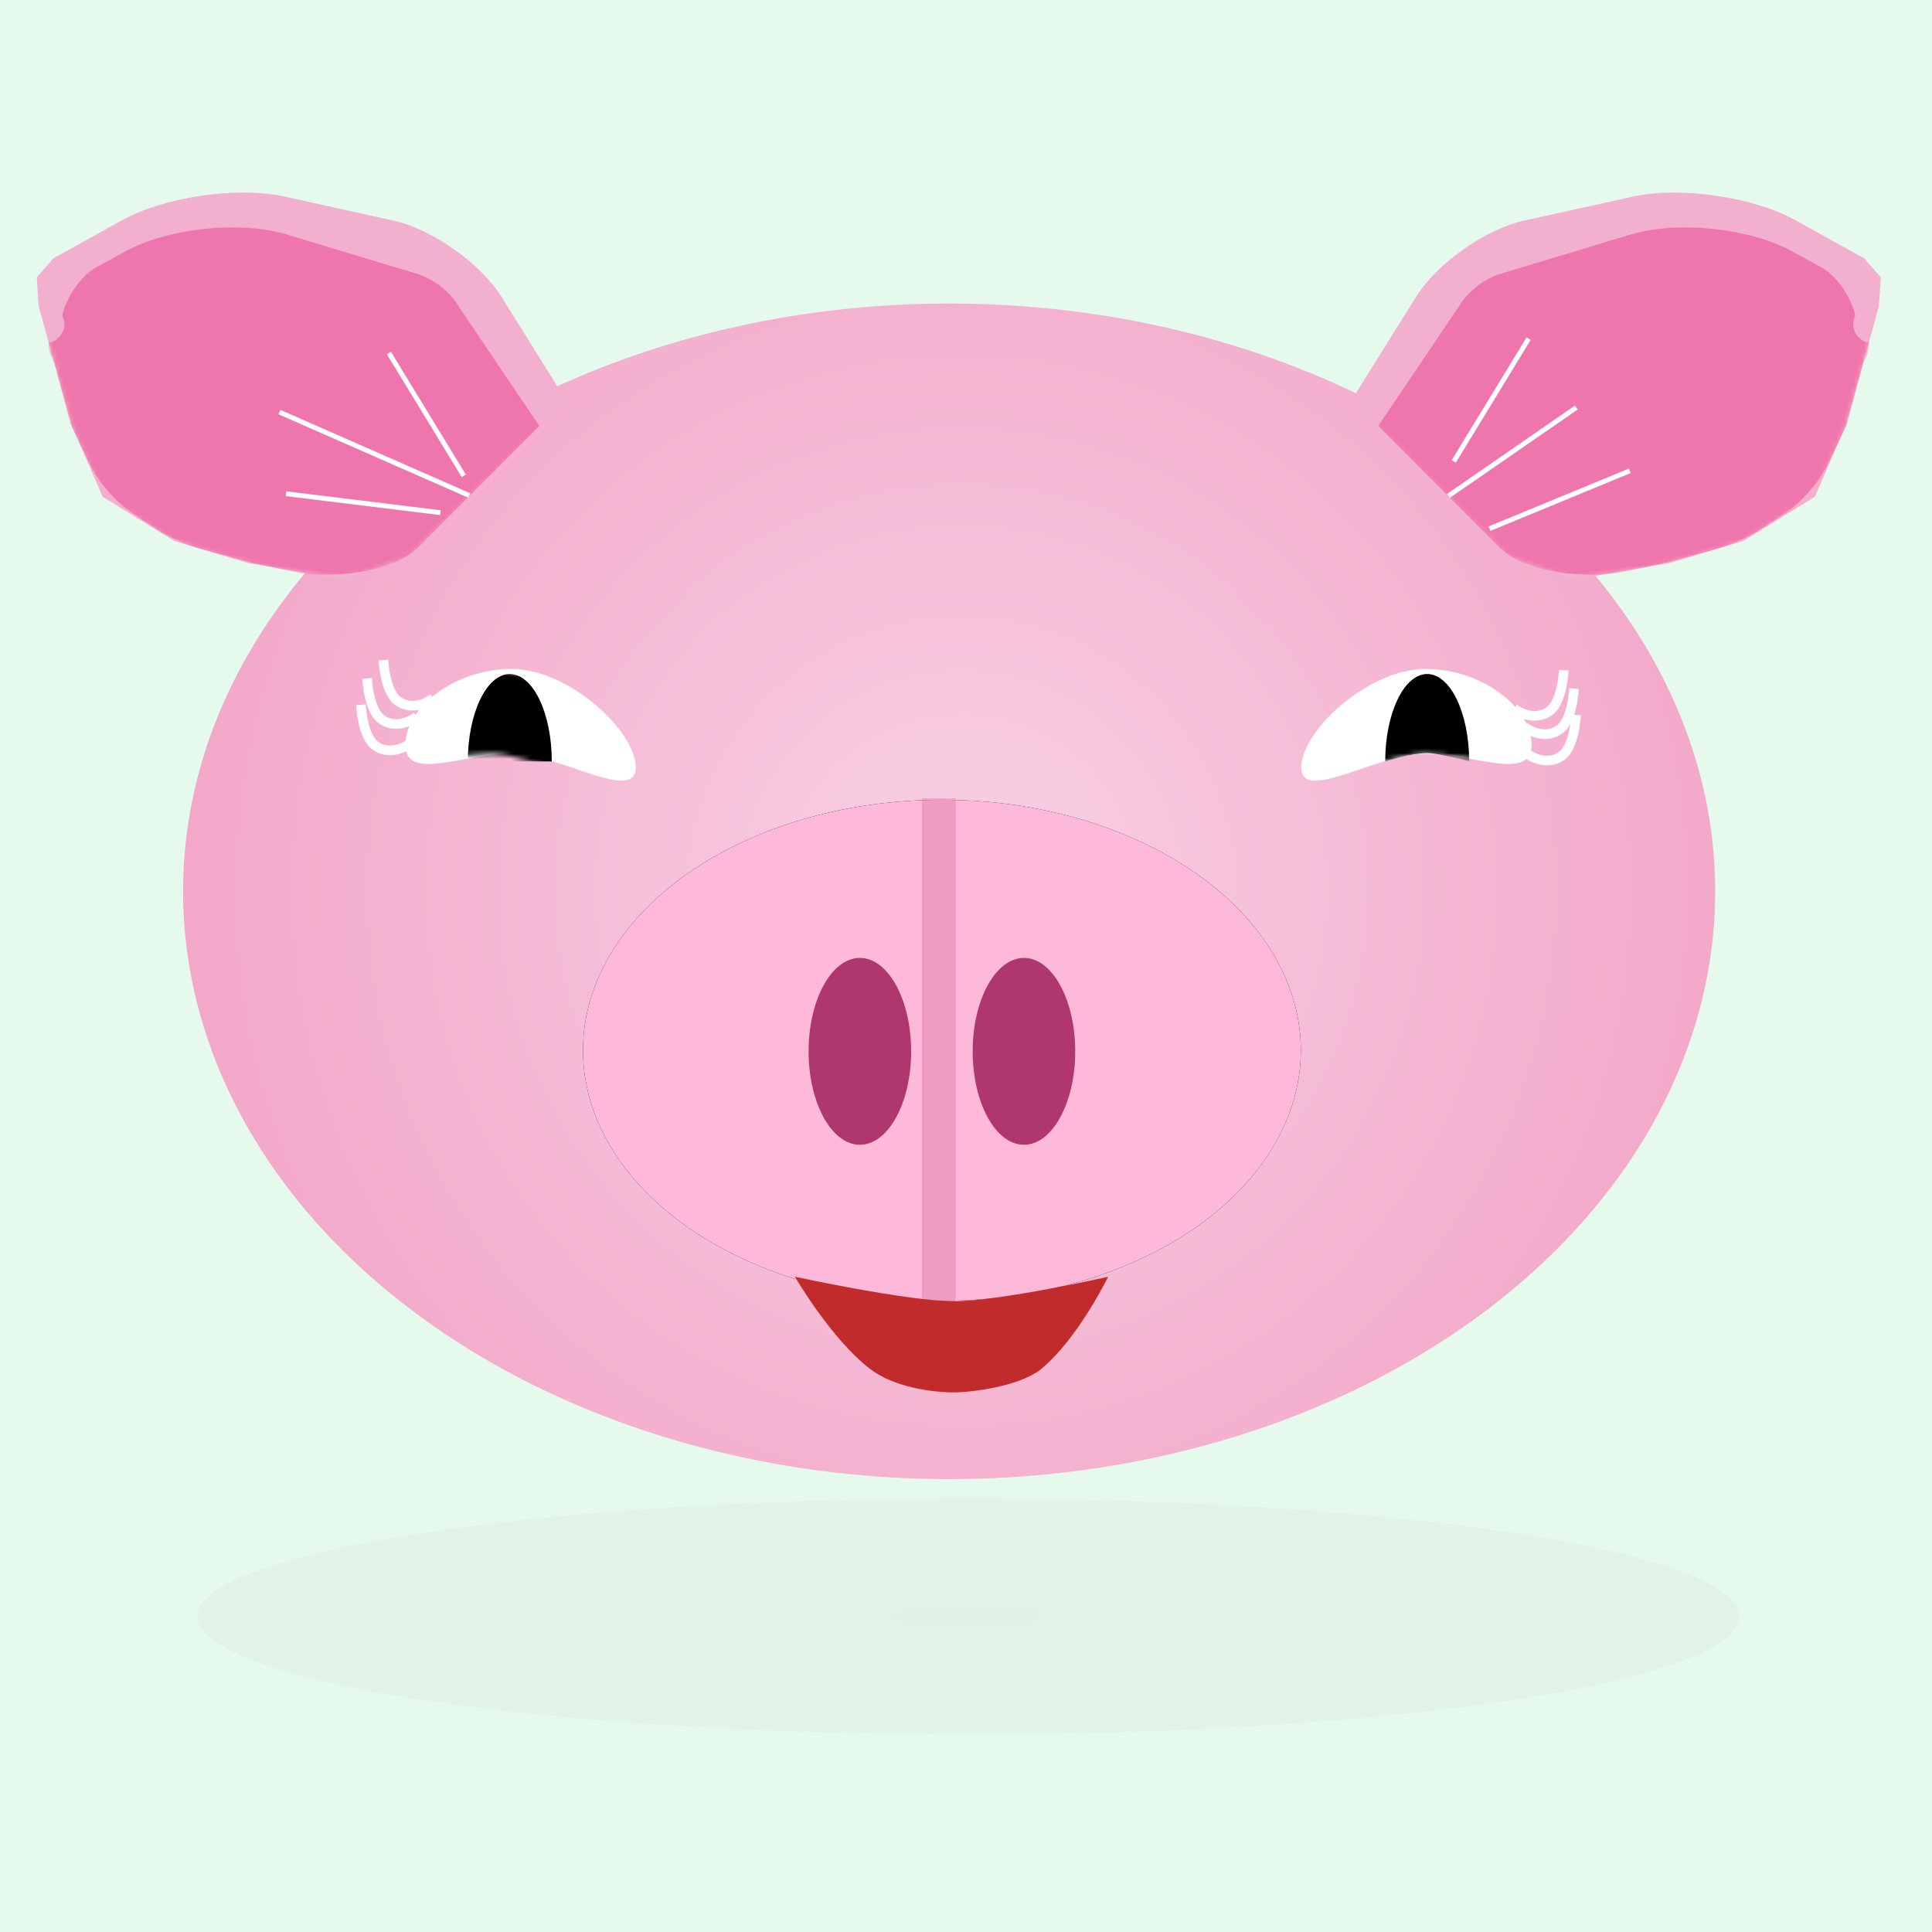 <?xml version="1.0" encoding="UTF-8" standalone="no"?>
<svg width="401px" height="401px" viewBox="0 0 401 401" version="1.1" xmlns="http://www.w3.org/2000/svg" xmlns:xlink="http://www.w3.org/1999/xlink">
    <!-- Generator: Sketch 46.2 (44496) - http://www.bohemiancoding.com/sketch -->
    <title>piggie</title>
    <desc>Created with Sketch.</desc>
    <defs>
        <radialGradient cx="50%" cy="50%" fx="50%" fy="50%" r="46.298%" gradientTransform="translate(0.5,0.5),scale(0.153,1),scale(1,0.11),translate(-0.5,-0.5)" id="radialGradient-1">
            <stop stop-color="#747171" offset="0%"></stop>
            <stop stop-color="#A7A1A1" offset="100%"></stop>
        </radialGradient>
        <filter x="-1.6%" y="-10.2%" width="103.1%" height="120.4%" filterUnits="objectBoundingBox" id="filter-2">
            <feGaussianBlur stdDeviation="1.665" in="SourceGraphic"></feGaussianBlur>
        </filter>
        <radialGradient cx="50.76%" cy="50%" fx="50.76%" fy="50%" r="75.117%" gradientTransform="translate(0.508,0.5),scale(0.767,1),rotate(90),translate(-0.508,-0.5)" id="radialGradient-3">
            <stop stop-color="#F8D1E4" offset="0%"></stop>
            <stop stop-color="#F2A2C5" offset="100%"></stop>
        </radialGradient>
        <ellipse id="path-4" cx="74.5" cy="52" rx="74.5" ry="52"></ellipse>
        <filter x="-5.0%" y="-7.2%" width="110.1%" height="114.4%" filterUnits="objectBoundingBox" id="filter-5">
            <feMorphology radius="0.5" operator="dilate" in="SourceAlpha" result="shadowSpreadOuter1"></feMorphology>
            <feOffset dx="0" dy="0" in="shadowSpreadOuter1" result="shadowOffsetOuter1"></feOffset>
            <feGaussianBlur stdDeviation="2" in="shadowOffsetOuter1" result="shadowBlurOuter1"></feGaussianBlur>
            <feColorMatrix values="0 0 0 0 0.887   0 0 0 0 0.598   0 0 0 0 0.726  0 0 0 1 0" type="matrix" in="shadowBlurOuter1"></feColorMatrix>
        </filter>
        <path d="M73.861,3.197 L73.861,100.803" id="path-6"></path>
        <filter x="-2877.5%" y="-25.1%" width="5855.0%" height="150.2%" filterUnits="objectBoundingBox" id="filter-7">
            <feMorphology radius="7.5" operator="dilate" in="SourceAlpha" result="shadowSpreadOuter1"></feMorphology>
            <feOffset dx="0" dy="0" in="shadowSpreadOuter1" result="shadowOffsetOuter1"></feOffset>
            <feMorphology radius="7.5" operator="erode" in="SourceAlpha" result="shadowInner"></feMorphology>
            <feOffset dx="0" dy="0" in="shadowInner" result="shadowInner"></feOffset>
            <feComposite in="shadowOffsetOuter1" in2="shadowInner" operator="out" result="shadowOffsetOuter1"></feComposite>
            <feGaussianBlur stdDeviation="3" in="shadowOffsetOuter1" result="shadowBlurOuter1"></feGaussianBlur>
            <feColorMatrix values="0 0 0 0 0.69   0 0 0 0 0.216   0 0 0 0 0.427  0 0 0 1 0" type="matrix" in="shadowBlurOuter1"></feColorMatrix>
        </filter>
        <path d="M25.769,17.605 C35.851,17.605 47.815,23.445 47.815,15.755 C47.815,8.066 37.623,0 25.769,0 C13.915,0 0,12.859 0,20.429 C0,27.999 15.686,17.605 25.769,17.605 Z" id="path-8"></path>
        <path d="M34.907,18.449 C44.989,18.449 56.953,24.289 56.953,16.599 C56.953,8.909 46.761,0.843 34.907,0.843 C23.053,0.843 9.138,13.703 9.138,21.273 C9.138,28.842 24.824,18.449 34.907,18.449 Z" id="path-10"></path>
        <path d="M16.407,15.625 C21.597,9.203 32.467,3.364 40.675,2.582 L63.67,0.393 C73.708,-0.563 88.459,3.472 96.616,9.404 L109.752,18.957 L112.7,23.29 L111.584,29.204 L101.641,53.117 L93.576,66.829 L77.717,74.126 L61.974,76.802 L41.888,77.774 L28.974,71.588 L0.275,35.584 L16.407,15.625 Z" id="path-12"></path>
        <path d="M16.407,15.625 C21.597,9.203 32.467,3.364 40.675,2.582 L63.67,0.393 C73.708,-0.563 88.459,3.472 96.616,9.404 L109.752,18.957 L112.7,23.29 L111.584,29.204 L101.641,53.117 L93.576,66.829 L77.717,74.126 L61.974,76.802 L41.888,77.774 L28.974,71.588 L0.275,35.584 L16.407,15.625 Z" id="path-14"></path>
    </defs>
    <g id="Page-1" stroke="none" stroke-width="1" fill="none" fill-rule="evenodd">
        <g id="piggie">
            <rect id="Rectangle" fill="#E6F9ED" x="0" y="0" width="401" height="401"></rect>
            <ellipse id="Oval-3" fill="url(#radialGradient-1)" opacity="0.269" style="mix-blend-mode: darken;" filter="url(#filter-2)" cx="201" cy="335.5" rx="160" ry="24.5"></ellipse>
            <g id="pig-mouth-open-copy" transform="translate(0, 34)">
                <ellipse id="headshape" fill="url(#radialGradient-3)" cx="197" cy="151" rx="159" ry="122"></ellipse>
                <g id="snout" transform="translate(121, 132)">
                    <g id="Oval">
                        <use fill="black" fill-opacity="1" filter="url(#filter-5)" xlink:href="#path-4"></use>
                        <use fill="#FFB9D8" fill-rule="evenodd" xlink:href="#path-4"></use>
                    </g>
                    <g id="nostrils" transform="translate(46.829, 32.82)" fill="#B0376D">
                        <ellipse id="Oval-2" cx="10.643" cy="19.393" rx="10.643" ry="19.393"></ellipse>
                        <ellipse id="Oval-2-Copy" cx="44.7" cy="19.393" rx="10.643" ry="19.393"></ellipse>
                    </g>
                    <g id="Line" opacity="0.222" style="mix-blend-mode: soft-light;" stroke-linecap="square">
                        <use fill="black" fill-opacity="1" filter="url(#filter-7)" xlink:href="#path-6"></use>
                        <use stroke="#B0376D" stroke-width="7" xlink:href="#path-6"></use>
                    </g>
                </g>
                <g id="eyes" transform="translate(75, 104)">
                    <g id="right-eye" transform="translate(195.085, 0.843)">
                        <g id="eyelashes-right" transform="translate(44.627, 1.265)" stroke="#FFFFFF" stroke-width="2" stroke-linecap="square">
                            <path d="M2.545,3.796 C2.545,3.796 2.957,9.52 5.48,11.317 C8.482,13.456 11.901,11.317 11.901,11.317" id="Line" transform="translate(7.223, 8.032) scale(-1, 1) translate(-7.223, -8.032) "></path>
                            <path d="M0.42,0 C0.42,0 0.832,5.724 3.355,7.522 C6.357,9.66 9.776,7.522 9.776,7.522" id="Line-Copy" transform="translate(5.098, 4.236) scale(-1, 1) translate(-5.098, -4.236) "></path>
                            <path d="M2.97,9.278 C2.97,9.278 3.382,15.002 5.905,16.8 C8.907,18.938 12.326,16.8 12.326,16.8" id="Line-Copy-2" transform="translate(7.648, 13.514) scale(-1, 1) translate(-7.648, -13.514) "></path>
                        </g>
                        <mask id="mask-9" fill="white">
                            <use xlink:href="#path-8"></use>
                        </mask>
                        <use id="Mask" fill="#FFFFFF" xlink:href="#path-8"></use>
                        <path d="M34.852,19.189 C34.852,9.173 30.951,1.054 26.139,1.054 C21.327,1.054 17.426,9.173 17.426,19.189 C17.426,19.189 22.767,17.472 26.139,17.472 C28.575,17.472 34.852,19.189 34.852,19.189 Z" id="Oval-4" fill="#000000" mask="url(#mask-9)"></path>
                    </g>
                    <g id="left-eye">
                        <g id="eyelashes-left" stroke="#FFFFFF" stroke-width="2" stroke-linecap="square">
                            <path d="M1.275,3.796 C1.275,3.796 1.687,9.52 4.21,11.317 C7.212,13.456 10.631,11.317 10.631,11.317" id="Line"></path>
                            <path d="M4.675,0 C4.675,0 5.087,5.724 7.611,7.522 C10.612,9.66 14.031,7.522 14.031,7.522" id="Line-Copy"></path>
                            <path d="M0,9.278 C0,9.278 0.412,15.002 2.935,16.8 C5.937,18.938 9.355,16.8 9.355,16.8" id="Line-Copy-2"></path>
                        </g>
                        <mask id="mask-11" fill="white">
                            <use xlink:href="#path-10"></use>
                        </mask>
                        <use id="Mask" fill="#FFFFFF" transform="translate(33.045, 12.439) scale(-1, 1) translate(-33.045, -12.439) " xlink:href="#path-10"></use>
                        <path d="M39.527,20.032 C39.527,10.017 35.626,1.898 30.814,1.898 C26.002,1.898 22.101,10.017 22.101,20.032 C22.101,20.032 27.442,20.032 30.814,20.032 C33.251,20.032 39.527,20.032 39.527,20.032 Z" id="Oval-4" fill="#000000" mask="url(#mask-11)" transform="translate(30.814, 10.965) scale(-1, 1) translate(-30.814, -10.965) "></path>
                    </g>
                </g>
                <path d="M197.968,231 C201.731,231 211.738,232.27 216.123,235.877 C223.751,242.153 230,255 230,255 C230,255 207.527,249.923 197.968,249.923 C188.414,249.923 165,255 165,255 C165,255 172.497,242.073 180.578,235.877 C185.707,231.945 193.803,231 197.968,231 Z" id="mouth" fill="#C12B2B" transform="translate(197.5, 243) scale(1, -1) translate(-197.5, -243) "></path>
                <g id="right-ear" transform="translate(336.5, 46) rotate(-7) translate(-336.5, -46) translate(280, 7)">
                    <mask id="mask-13" fill="white">
                        <use xlink:href="#path-12"></use>
                    </mask>
                    <use id="Mask" fill="#F3B0CE" xlink:href="#path-12"></use>
                    <path d="M25.912,17.621 C27.717,15.545 31.374,13.483 34.078,13.016 L62.273,8.144 C72.21,6.427 86.911,9.81 95.1,15.695 L100.523,19.592 C104.987,22.801 106.6,29.348 106.444,30.642 C106.444,30.642 106.444,27.975 106.444,30.642 C104.646,33.225 106.992,36.354 108.606,36.354 C108.719,38.373 106.992,40.383 106.992,40.383 L102.043,52.735 L96.774,60.859 C94.778,63.935 90.504,67.742 87.214,69.367 L81.529,72.177 C79.065,73.395 74.858,74.695 72.133,75.083 L61.055,76.656 L52.618,77.455 C47.144,77.973 38.702,76.424 33.778,74.001 L32.164,73.207 C30.516,72.396 28.262,70.56 27.143,69.121 L5.414,41.2 L25.912,17.621 Z" id="Path-2-Copy" fill="#EF76AC" mask="url(#mask-13)"></path>
                    <path d="M20.389,50.027 L38.298,27.405" id="Line" stroke="#FFFFFF" stroke-linecap="square" mask="url(#mask-13)"></path>
                    <path d="M18.518,57.168 L46.235,42.656" id="Line-Copy-3" stroke="#FFFFFF" stroke-linecap="square" mask="url(#mask-13)"></path>
                    <path d="M26.218,65.043 L55.641,56.934" id="Line-Copy-4" stroke="#FFFFFF" stroke-linecap="square" mask="url(#mask-13)"></path>
                </g>
                <g id="left-ear" transform="translate(61.5, 46) scale(-1, 1) rotate(-7) translate(-61.5, -46) translate(5, 7)">
                    <mask id="mask-15" fill="white">
                        <use xlink:href="#path-14"></use>
                    </mask>
                    <use id="Mask" fill="#F3B0CE" xlink:href="#path-14"></use>
                    <path d="M25.912,17.621 C27.717,15.545 31.374,13.483 34.078,13.016 L62.273,8.144 C72.21,6.427 86.911,9.81 95.1,15.695 L100.523,19.592 C104.987,22.801 106.6,29.348 106.444,30.642 C106.444,30.642 106.444,27.975 106.444,30.642 C104.646,33.225 106.992,36.354 108.606,36.354 C108.719,38.373 106.992,40.383 106.992,40.383 L102.043,52.735 L96.774,60.859 C94.778,63.935 90.504,67.742 87.214,69.367 L81.529,72.177 C79.065,73.395 74.858,74.695 72.133,75.083 L61.055,76.656 L52.618,77.455 C47.144,77.973 38.702,76.424 33.778,74.001 L32.164,73.207 C30.516,72.396 28.262,70.56 27.143,69.121 L5.414,41.2 L25.912,17.621 Z" id="Path-2-Copy" fill="#EF76AC" mask="url(#mask-15)"></path>
                    <path d="M20.025,52.992 L37.934,30.37" id="Line" stroke="#FFFFFF" stroke-linecap="square" mask="url(#mask-15)"></path>
                    <path d="M18.518,57.168 L58.828,45.058" id="Line-Copy-3" stroke="#FFFFFF" stroke-linecap="square" mask="url(#mask-15)"></path>
                    <path d="M24.092,61.567 L55.368,61.567" id="Line-Copy-4" stroke="#FFFFFF" stroke-linecap="square" mask="url(#mask-15)"></path>
                </g>
            </g>
        </g>
    </g>
</svg>